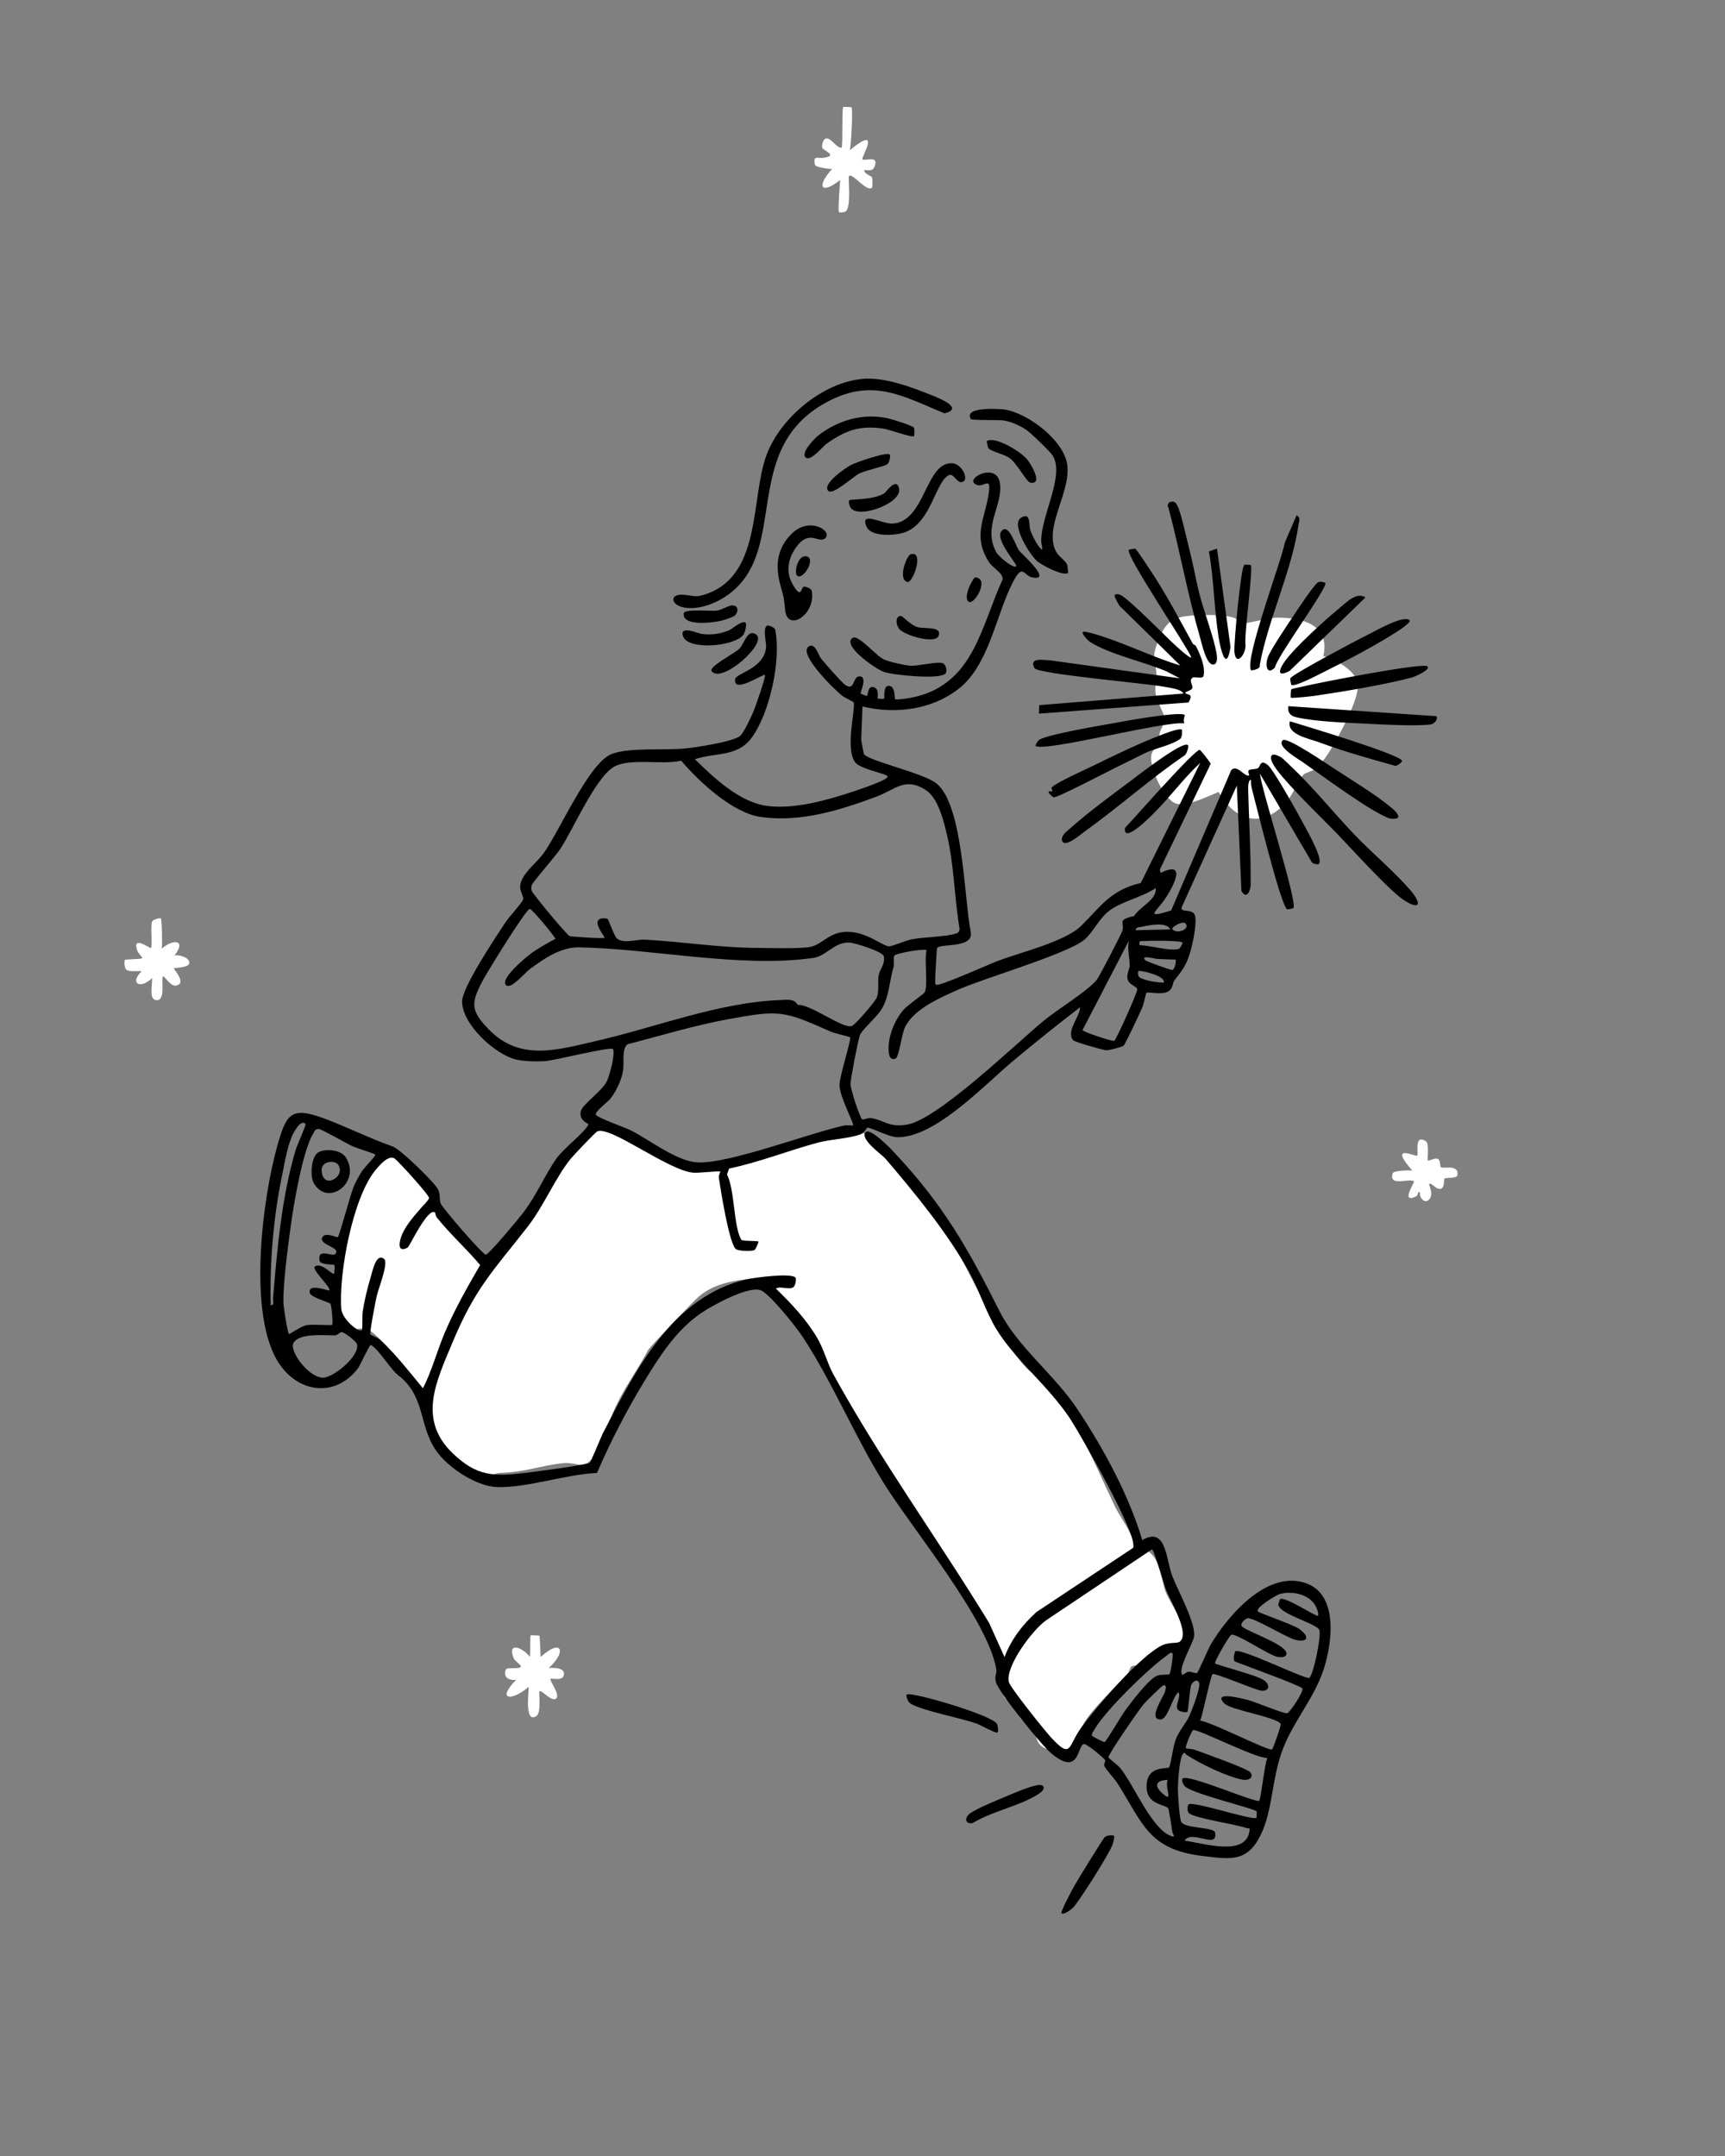 <?xml version="1.0" encoding="UTF-8"?>
<svg id="Layer_1" xmlns="http://www.w3.org/2000/svg" width="800" height="1000" version="1.1" viewBox="0 0 800 1000">
  <rect x="0" y="0" width="800" height="1000" fill="#808080" stroke="none"/>
  <!-- Generator: Adobe Illustrator 29.6.1, SVG Export Plug-In . SVG Version: 2.1.1 Build 9)  -->
  <path d="M531,718.69c-1.74-.8-5.11-1.03-5.3-1.23-.16-.17-.17-3.07-.77-4.55-2.03-4.94-5.71-9.68-8.02-14.51-8.54-17.81-19.43-45.05-33.79-58.91-1.75-1.69-3.77-1.81-5.74-3.65-13.72-12.85-29.15-49.63-39.68-67.28-4.84-8.11-9.86-12.7-15.56-19.35-7.82-9.13-15-19.25-25.02-26.12-5.72,4.38-11.58,3.21-18.19,4.58-15.75,3.26-32.55,9.58-48.3,13.48-15.27,2.13-26.14-9.17-38.84-15.48-4.52-2.25-8.3-3.06-13.32-3.68-24.77,14.03-29.96,45.92-52.81,62.4-.61.02-5.38-3.89-6.16-4.7-10.28-10.64-18.54-23.39-27.07-35.11-3.69-5.06-4.45-11.99-13.65-9.64-3.32.85-10.18,9.72-11.62,12.95-6.81,15.26-8.76,28.72-9.82,44.99-.55,8.43-4.56,9.93,1.43,19.73,4.04,6.61,7.6,2.41,11.56,3.96,6.85,2.68,25.6,27.87,27.01,35.28.5,2.61-.87,3.65.44,7.62,2.43,7.36,18.64,21.5,25.71,24.24,3.83,1.49,5.34-.45,8.74-.57,12.34-.44,18.24-3.4,29.03-4.5,6.22-.64,9.56,3.65,14.49-3.58.92-1.35,5.26-10.23,5.65-11.61,4.27-15.06,11.86-23.67,19.22-37.33.81-1.5,21.1-22.77,23.47-24.77,9.3-7.87,21.79-7.92,33.33-9.06-3.16,5.44,6.19,10.55,9.52,14.35,16.28,18.56,23.18,47.02,36.37,67.88,7.17,11.34,16.98,22.31,24.66,34.08,6.42,9.83,12.81,20.26,18.03,30.44,4.19,8.18,17.9,28.44,19.28,35.84.61,3.25-1.94,7.94.58,12.34.82,1.43,3.13,2.2,4.13,3.5,1.59,2.06,2.31,5.5,4.28,7.41,1.39,1.35,4.62,2.25,5.15,2.98,1.34,1.84.09,6.61,4.39,9.35,2.37,1.51,3.26.16,4.76.58,1.49.42,1.8,2.36,4.02,1.96,6.77-1.22,7.39-9.66,10.42-14.36,4.59-7.12,14.1-15.82,19.96-22.41.81-.91.97-2.81,1.82-3.33,1.17-.71,4.84-.17,6.31-1.73,1.12-1.18.33-2.8.78-3.32.29-.34,2.52-.18,3.57-.76.97-.54,1.66-2.55,3.63-3.34,2.62-1.04,6.49-.16,8.27-2.45,4.69-6.05-4.57-17.05-6.8-23.03-2.29-6.12-2.25-16.21-9.55-19.58ZM629.74,317.57c-.3-6.22-10.61-11.99-16.02-13.27,3.34-14.56-9.89-17.99-21.64-17.81-4.33.07-13.59,2.88-16.23,2.59-1.63-.18-2.05-1.95-3.4-2.45-4.83-1.78-15.45-1.53-20.76-1.03-9.18.86-11.76,4.16-15.01,12.78-2.87,7.61-.52,8.58-.32,14.89.12,3.67-1.19,5.26-.16,9.79.62,2.72,4.07,8.83,4.15,10.71.05,1.25-1.9,4.09-2.42,5.87-.52,1.77-.05,3.83-.62,5.52-.74,2.19-3.49,2.2-3.46,6.66.03,5.44,6.57,20.9,12.77,21.11,6.39.22,12.76-3.33,18.54-5.59,7.96,14.15,21.16,17.22,32.13,3.76,2.18-2.67,5.91-10.62,7.32-11.91.91-.82,3.72-1.34,5.38-2.52,3.94-2.83,8.76-11.65,11.17-16.11,3.01-5.58,8.87-17,8.58-22.99Z" fill="#fff"/>
  <path d="M74.56,426.01c.64.63.68,12.29.5,13.98,5.22-4.66,11.63-4.11,5.83,3.2,2.15-.59,7.55,1.08,6.84,3.72-.56,1.98-6.69,1.93-7.07,2.22-.38.29,6.11,6.79,1.15,8-2.82.68-5.7-4.96-6.27-4.25-.96,1.18,1.69,12.82-3.87,10.78-2.45-.88-.92-7.75-1.13-10-5.55,5.37-10.6,2.45-4.86-3.16-1.93-.32-5.48.4-7.02-.69-1.06-.77-1.11-4.17-.74-4.58.32-.29,7.54-.38,7.98-.73.38-.29-1.79-2.44-2.12-3.3-3.03-8.01,5.93-1.05,6.25-1.46.7-.95-.23-9.97.47-12.25.28-.96,3.71-1.86,4.07-1.54v.06ZM250.11,758.56c.35.38.46,8.52.65,9.98,9.63-8.86,12.31-2.63,3.75,5.12,2.25-.16,8.27-.29,6.84,3.72-.82,2.28-5.62.94-6,1.29-.81.64,4.58,7.28,2.63,9.09-2.14,1.92-6.88-4.27-7.83-3.28-.38.41,1.02,9.94-1.41,11.48-5.48,3.55-3.55-10.46-3.55-13.62-7.36,6.58-15.44,6.69-5.83-3.2-3.11.43-6.03-1.02-4.86-4.62.55-1.62,7.1.09,7.05-1.73.02-.55-2.82-2.48-3.32-3.65-3.16-7.89,4.2-5,7.5-.68.37-1.62,0-9.59.38-9.94.13-.12,3.83.03,3.94.15l.07-.12ZM390.89,49.59s3.82.03,4,.15c.7.76-.12,17.3-.76,19.89,15.11-12.35,5.15,3.54,5.79,4.23,1.11,1.08,7.24-1.97,5.91,2.72-.84,3.06-2.64,2.33-5.07,2.29,0,1.82,3.3,2.68,3.64,3.36.39.8.19,4.62.06,4.8-2.46,2.34-9.14-7.03-10.72-5.39-.57.59,1.27,14.5-1.6,16.45-.75.52-2.81.56-3.05.31-.53-.57.37-12.8.57-14.92-9.01,7.06-11.17,3.03-3.75-5.12-1.4.07-7.68-.78-7.94-1.88-1.1-4.66,1.33-2.93,3.71-3.26,7.63-.98-.17-3.47-.37-4.69-.25-1.29.4-4.05,1.74-4.3,2.51-.39,4.69,4.43,7.3,4.29.59-2.65.03-18.28.73-18.92h-.18ZM661.35,529.38c1.54.97.52,8.52.81,8.84.35.44,3.14-1.16,4.4-.8,1.74.55,1.14,3.44,1.61,3.89,1.11,1.07,8.5-1.62,7.75,3.82-.24,1.51-5.44,1.01-5.95,1.47-.5.47.14,4.38-1.82,4.79-2.27.52-4.13-3.07-5.38-2.21-.31.23,2.6,5.08-.29,7.46-1.94,1.62-4.33-1.14-3.93-3.61-1.5-.42-.53,1.25-1.83,1.87-7.49,3.66-.54-6.58-.95-6.96-2.12-1.66-11.95,2.76-9.87-3.78.41-1.2,7.53-1.47,9.09-1.23-11.58-13.07,1.7-6.25,2.27-6.9.76-.82-1.67-10.39,4.08-6.65Z" fill="#fff"/>
  <path d="M434.06,456.74c1.05,1.13,25.27-9.78,28.66-11.05,10.54-3.97,31.25-8.94,38.69-16.25,9.02-8.88,13.51-16.6,27.66-19.89l27.58-55.72c-7.68,7.05-13.9,15.74-21.29,23.11-1.45,1.46-14.6,14.92-13.63,7.07,4.05-4.16,32.18-36.35,34.66-36.2.42.02,4.82,5.71,5.1,6.45l-23.62,49.13.43,1.47c12.56-6.2,5.69,6.72,1.83,12.34-3.86,5.62-9.64,9.1,3.02,5.1l27.81-65c2.67-3.18,6.37,3.4,8.41,2.33.12-.06-1.02-1.98-.03-2.49,1.11-.56,2.8-.14,4.1-.88,1.18-.68.9-4.46,4.61-1.34,2.76,2.35,14.64,23.64,17.07,28.34,1.47,2.79,8.7,15.39,6.49,17.49-.32.29-3.04.06-3.42-1.16l-23.88-40.75c.74,7.56,17.62,59.94,15.52,62.35-.13.12-2.58.81-2.99.49-3.06-2.42-14.08-47.66-16.1-55.2-.42-1.59-.67-3.18-.54-4.82-1.77.24-1.29,5.11-1.28,6.45.36,14.28,1.27,28.77,1.08,43.03-.61,3.32-2.16,5.63-4.27,2.14l-2.13-48.9-25.54,56.34c-.89,2.58,3.73.93,5.6,2.89,1.87,1.95-.08,11.59-.81,14.72-1.88,7.88-3.5,10.55-8.16,16.32-1.02,1.3-.57,3.68-2.75,5.12-2.99,1.95-9.41.06-10.29.76-.25.23-1.24,5.36-1.9,6.79-1,2.33-7.88,17-8.63,17.64-.75.7-6.89,2.23-8.04,2.18-1.52-.06-14.61-3.84-15.31-4.59-3.67-3.97,3.22-11.23,3.14-15.36-10.63,8.15-21.16,16.62-31.38,25.15-12.74,10.68-36.29,35.77-53.63,35.1-4-.15-12.15-4.6-13.61-4.41-.67.1-1,2.27-3.09,3.04-4.87,1.94-14,2.38-19.52,3.81-13.93,3.72-27.37,9.15-41.57,12.13l-.95,2.7c3.72,7.55,2.91,23.79,6.61,30.31.4.74,7.51.41,7.98.85.18.13-1.29,3.65-1.85,3.94-1.6.67-6.88.46-8.43-.32-3.21-1.7-7.31-27.91-8.08-33.16-.19-1.28.78-2.88.66-2.95-.53-.38-9.99.77-12.53.55-11.68-1.05-38.21-21.74-44.5-19.19-.8.33-11.05,11.11-12.33,12.7-7.07,8.72-12.5,21.87-19.84,31.36-16.16,20.75-24.47,28.51-35.17,54.27-7.36,17.75-16.11,35.27.29,51.02,11.01,10.62,18.96,10.81,33.35,9.11,4.33-.5,28.01-3.66,30.05-4.62.68-.34,5.25-11.94,6.37-14.09,14.95-28.94,31.99-63.14,66.54-71.1,3.43-.78,20.83-3.15,22.68-.77.4.56-.02,3.76-1.08,4.45-2.06,1.32-5.86-.71-8.04.6,7.08,6.89,13.97,14.14,19.05,22.71,3.2,5.34,4.82,12.03,7.55,16.99,22.14,40.2,48.44,76.36,72.27,115.35l7.16,15.88c2.98-8.08,8.41-15.1,14.76-20.87l44.86-29.79c2.97-4.68-24.4-52.49-29.04-59.65-10.21-15.57-25.66-27.46-34.46-41.94-4.74-7.83-7.76-17.6-12.36-25.98-9.87-18.17-25.59-37.29-39.07-53.05-1.51-1.76-12.28-9.21-9-12.25,2.08-1.92,10.9,7.04,12.65,8.93,23.11,24.51,34.54,44.68,49.37,74.21,8.35,16.59,25.53,29.34,36.43,45.9,12.05,18.25,23.45,39.27,29.75,60.22,11.12-6.56,10.96,8.8,13.82,16.44,2.53,6.72,11.4,22.66,10.14,28.56-.67,3.25-7.48,14.59-5.47,17.46.23.37,1.99-1.26,2.91-1.41,1.34-.13,3.36.98,3.99.58.62-.4,5.3-11.46,6.4-13.3,8.3-13.89,26.98-35.4,45.03-27.97,14.23,5.89,11.13,27.99,7.22,39.81-4.59,13.67-14.16,24.05-19.1,37.4-4.94,13.35-4.46,27.7-9.93,38.97-6.27,13-14.04,11.55-27.28,9.94-24.96-3.02-27.47-15.2-39.27-33.69-1.32-2.05-5.46-6.59-6.01-7.94-.44-1.11.57-2.29.35-2.72-.51-1.05-8.63-7.74-9.85-7.54-3.24.6-1.87,15.41-15.16,4.34-4.53-3.76-24.13-28.01-25.64-32.92-.87-2.77.47-4.23.17-6-3.91-23.1-38.57-64.63-51.96-86.03-13.39-21.4-24.05-47.31-38-68.43-2.81-4.3-15.26-19.96-19.4-21.45-5.63-2.1-22.43,7.09-27.55,10.6-11.41,7.82-18.84,19.38-25.96,31-8.42,13.76-15.97,28.41-22.36,43.16-14.6.66-31.47,6.75-45.79,6.56-9.47-.06-21.91-8.19-27.65-15.39-9.33-11.65-5.65-25.29-17.58-35.59-4.33-2.66-10.01-13.01-13.88-14.98-.54-.26-4.86,9.47-6.07,11.06-10.47,13.44-27.33,11.22-36.46-2.43-14.7-22.06-7.83-76.14-.8-101.01,4.07-14.36,6.11-18.35,21.14-12.85,10.72,3.93,20.72,9.05,32.34,13.2,3.65,1.29,19.28,16.53,21.04,19.87,1.18,2.35.5,4.27,1.21,6.54.54,1.72,19.37,23.7,20.95,23.76,1.33.05,15.47-16.95,17.38-19.49,6.27-8.26,9.82-17.11,15.29-24.98,3.34-4.85,13.22-12.12,14.94-15.94.13-.36-4.43-1.63-3.6-5.91.68-3.43,9.58-9.17,12.07-13.99,1.31-2.56,4.22-13.56,2.82-15.07-1.11-1.2-26.92,5.34-31.73,5.64-4.02.21-9.48.12-13.33-.81-9.62-2.37-24.93-16.38-24.83-26.94,0-6.44,15.59-29.82,19.98-36.45,1.94-2.96,7.25-8.47,8.31-10.73.46-.89-1.26-3.57-1.37-5.52-.26-5.9,7.54-11.25,11-16.15,7.32-10.29,20.97-41.82,31.39-45.85,8.32-3.2,24.29-1.62,34.1-2.58,4.94-.48,22.59-3.14,25.67-5.94,1.57-1.46,5.21-9.09,6.15-11.48.74-1.85,5.84-16.11,5.19-16.68-.76-.7-14.8,9.09-13.8,1.9.41-2.72,14.09-4.92,14.37-15.36.06-1.58-1.83-9.3.85-9.5.61-.04,3.12.97,3.33,1.89,2.93,13.83-2.46,38.77-10.91,50.22-6.6,8.98-16.59,6.71-26.31,9.92,8.72,8.59,20.85,20.05,33.54,21.69,12.69,1.64,28.1-2.75,39.84-6.67,1.54-.55,17.03-5.54,15.94-7.1-.98-1.43-12.81-3.28-15.11-6.65-4.66-6.74.61-25.48-.64-27.71-.17-.25-4.11-2.1-5.41-3.12-3.42-2.68-20.57-19.43-15.34-22.75,2.99-1.89,4.51,4.24,5.73,5.68,1.68,2.07,9.94,11.55,11.49,12.4,4.51,2.6,2.91-4.62,6.66-4.18,3.38.37-.11,7.65.18,7.96.12.13,2.81,1.2,2.93,1.14.62-.46.21-5.52,3.67-3.87,2.08,1.05,1.09,4.78,1.32,5.03.12.13,2.85.23,2.97.11.25-.23-.45-5.6,1.75-5.95,3.6-.53,3,5.82,3.29,6.08.64.69,8.41-.71,9.94-1.14,26.67-6.69,30.04-32.73,39.97-54.33.24-3.15-4.42-4.97-6.48-8.26-7.44-11.88-1.86-19.62-.09-30.85,1.51-9.29-1.68-3.65-5.05-4.63-7.56-2.29,8.75-11.32,10.36-1,1.61,10.32-8.24,20.27-1.6,32.24,1.02,1.86,7.73,7.52,9.16,6.42.88-.69-9.91-12.22-6.91-16.23,3.32-4.31,6.49,6.38,8.16,8.81.98,1.43,16.02,14.52,6.2,12.56-4.16-.83-4.34-7.09-9.28,2.8-7.62,15.13-10.93,38.02-24.82,48.84-12.58,9.84-29.36,11.87-44.64,8.25l-.59,15.4c-.01.3,1.1,6.17,1.21,6.54,1.4,3.15,27.89,8.9,33.78,13.8,12.36,10.25,12.71,53.37,15.82,68.92,1.39,8.07-15.61,4.81-15.72,7.72-.09,2.43-1.15,15.8-.63,16.43l.17.19ZM281.74,426.12c.41.26,3.1,7.89,4.21,9.03,2.87,2.78,9.58.49,12.97.68,17.57.92,34.59,3.76,52.68,3.84,6.19.05,18.26.4,23.63-.37,6.04-.86,8.89-6.95,17.4-7.11,9.23-.13,16.45,6.52,19.66,6.76,1.33.05,7.76-2.74,10.39-3.24,6.06-1.16,15.28-1.11,20.56-2.67,1.29-.38,1.68-.97,1.79-2.24-2.48-14.43-2.46-29.18-5.86-43.58-1.46-6.31-4.08-17.04-9.71-20.71-9.78-6.33-14.14-.3-23.01,3-17,6.33-35.19,12.01-53.61,9.42-13.05-1.83-28.7-16.4-36.95-26.13-8.34,2.17-24.29-1.48-31.45,3.04-8.52,5.38-18.46,28.5-24.52,37.8-2.19,3.32-12.8,15.42-13.28,16.86-.28.96-.3,1.57-.1,2.55.37,1.47,16.39,20.67,17.65,21.14.78.27,15.56,1.26,16.18.8.5-.29-6.73-8.27-1.11-9.03.67-.1,1.82-.11,2.36.27l.13-.12ZM428.96,460.06c1.45-4.44-.36-14.28.74-19.4-2.1-.75-14.27,1.64-14.91,2.52-.65,1.01.04,3.71-.38,5.27-2.03,7.03-1.99,13.83-5.68,19.82-2.14,3.5-9.17,9.49-9.99,12-.89,2.64-4.15,19.51-4.32,22.36-.09,2.43,4.37,15.77,5.44,16.6.35.26,2.77-.87,4.21-.63,6.27,1.03,7.97,4.43,16.64,3.01,14.24-2.43,50.13-37.24,63.04-47.92,6.77-5.63,19.45-13.16,24.71-18.97,1.14-1.23,11.76-21.77,12.12-23.22.94-3.79-2.67-4.84,5.35-6.6,2.66-4.39,10.8-7.66,10.03-12.97-6.42,4.37-15.65,5.96-21.78,10.7-4.44,3.47-7.17,9.56-11,13-7.48,6.64-46.41,17.9-58.89,23.43-8.34,3.75-20.07,8.7-24.46,17.1-1.71,3.33-2.85,14.22-4.52,14.82-2.65,1.05-3.09-1.76-3.2-3.71-.36-6.45,2.79-14.28,7.04-19.04,1.71-1.94,9.58-7.47,9.78-8.07v-.12ZM549.79,428.32c-1.4-1.45-6.93,1.92-6.05,2.74,2.46,2.46,8.39-.35,6.05-2.74ZM542.7,431.03c-1.8-3.65-9.82-1.89-13.13-1.17-1.04.2-2.98.19-2.85,1.59l15.92-.36.06-.06ZM234.83,457.05c-3.48-2.62,8.68-12.72,11.06-14.51,3.69-2.77,7.66-4.93,11.69-7.08-1.07-2.17-11-14.08-11.92-13.88-1.96.41-19.83,29.48-21.86,33.35-5.31,10.12-5.74,13.62,2.67,22.33,14.66,15.2,31.87,9.72,50.06,5.56,27.32-6.24,56.85-17.92,85.13-18.96,3.1-.12,6.83-.77,8.17,2.2,6.15-.37,20.41,10.86,25.06,9.89,1.65-.36,11.13-11.6,11.74-13.27,1.22-3.35.27-7.03.89-10.41.47-2.78,3.11-5.04,2.34-8.78-.47-2.08-13.48-6.29-16.21-6.33-6.98-.03-10.44,6.28-16.49,7.14-33.82,4.84-74.82-4.39-109.17-4.91-8.57.22-15.69,5.29-22.31,10.13-2.06,1.5-8.49,9.27-10.79,7.54h-.06ZM548.42,437.2c-1.17-1.14-16.3-.87-18.43-.71-1.83.17-1.56-.36-1.53,1.94,5.16-.04,13.37,2.82,18.21,1.73.61-.16,1.93-2.84,1.81-2.97h-.06ZM516.74,482.8c1.06-.75,10.89-22.72,10.7-24-.13-1.4-4.24-1.92-4.6-5.15-.28-2.26,1.07-4.15,1.08-5.91-.04-3.58-1.23-7.58-.35-11.49l-21.51,41.5c-.03.79,14,5.46,14.68,5v.06ZM545.14,445.09s-7.04-.21-8.49-.33c-1.33-.05-8-2.07-5.43.7.47.5,11.67,4.46,12.28,4.42,1.4,0,2.17-4.35,1.64-4.86v.06ZM539.75,455.81c.98-3.36-11.25-5.9-11.75-5.43-.25.23-.46,2.41.55,3,2.31,1.42,8.35,2.44,11.2,2.37v.06ZM394.33,481.14c-.35-.32-7.1-1.79-9.07-2.65-22.09-9.83-23.66-10.14-48.06-5.67-15.47,2.87-30.77,7.56-45.98,11.47-3.04,1.71-1.66,8.56-2.23,12.12-.72,4.47-3.16,9.72-5.97,13.25-1.21,1.53-6.96,5.74-6.72,7.27.25,1.35,13.31,5.91,16,7.23,8.82,4.41,21.72,14.68,31.42,14.99,14.67.56,50.54-13.24,67.63-17.08,1.22-.26,4.07.03,4.25-.08.75-.64-6.29-13.3-6.27-18.7-.02-4.19,5.68-21.4,4.86-22.16h.12ZM141.65,521.25c-2.34-2.4-5.83,4.7-6.37,6.07-2.14,5.02-3.18,11.66-4.3,17.08-4.15,19.64-5.94,40.94-5.43,60.94,1.75.31,1-2.21,1.1-3.42,1.9-22.64,3.98-46.72,10.46-68.52.62-2.04,5-11.71,4.59-12.15h-.06ZM174.02,535.48c-.35-.44-8.69-2.94-10.78-3.94-2.8-1.32-13.79-7.69-15.36-7.88-1.57-.18-1.98.96-2.63,2.09-4.86,8.01-9.02,32.69-10.38,42.65-1.35,9.97-3.56,26.22-3.43,35.75.04,2.01,1.89,13.98,2.54,14.55.35.32,5.29-3.5,8.23-4.06,2.94-.55,11.41.26,11.85-.15s-.26-9.18-.84-9.81c-.46-.62-9.18-2.96-9.58-5.04-.91-4.71,8.65-.82,9.03-1.11,1.26-1.23-8.72-9.99-6.55-11.18,3.47-1.87,7.91,4.31,8.86,3.31.13-.12.27-3.82.15-3.94-.23-.25-6.56,0-6.91-1.9-1.22-6.3,5.78-1.84,7.1-3.07,3.53-3.27-8.39-4.33-5.64-8.17,1.48-2.07,6.66.5,6.97.27.94-.87,5.88-20.42,7.73-24.29.93-2.03,2.36-4.58,3.59-6.48.78-1.25,6.34-7.04,6.11-7.42l-.05-.18ZM196.62,558.87c.64-.76,2.22-2.46,2.37-3.19.23-1.21-14.8-17.75-16.11-18.41-2.92-1.51-6.74,3.08-8.58,5.26-10.69,12.64-17.27,48.28-16.02,64.6.37,4.63,8.19,11.3,9.58,9.78.32-.35.08-6.74.32-8.43.73-4.89,2.18-10.97,3.64-15.77.83-2.58,2.46-11.81,6.29-8.81,2.24,1.73-2.59,13.68-3.39,17.17-.52,2.41-3.45,17.17-2.93,17.92.17.25,3.29,1.28,4.81,2.73,6.92,6.34,13.52,14.91,19.55,22.18,4.2-8.16,6.62-17.6,10.29-26.2,4.6-10.69,10.4-20.91,16.24-30.95-6.45-7.66-13.73-14.13-19.99-21.9-.75-.94-.82-2.4-.94-2.46-3.36-2.56-11.78,15.76-12.71,16.27-5.21,2.84-3.82-3.3-2.49-6.29,2.19-4.96,6.62-9.64,9.99-13.52h.06ZM158.41,617.89c-.73-.03-1.88,1.45-3.09,1.46-4.68.12-15.92-1.22-19.07,3.28-2.7,3.84,7.6,17.17,14.13,16.33,5-.66,16.48-10.12,15.17-15.51-.37-1.41-5.98-5.63-7.13-5.62v.06ZM537.35,763.99c4.54-2.8,7.95-1.46,9.69-2.48,5.28-3.14-4.48-19.42-6.24-24.04-1-2.53-5.6-18.73-6.56-18.83l-49.11,32.91c-6.24,4.38-18.78,21.14-17.3,28.48.57,2.63,16.33,22.18,19.25,25.45,10.08,11.01,8.02,4.5,14.37-4.19,7.5-10.28,25.48-30.96,35.98-37.36l-.06.06ZM611.19,749.46c.51-.59-.26-2.8-.65-3.73-2.62-6.17-10.99-8.01-16.94-6.42-1.6.42-11.6,6.42-10.21,8.11.64.81,15.62,5.82,18.88,7.95,4.85,3.22,4.96,6.75-1.48,5.23-4.03-.94-20.22-10.98-22.45-9.97-.99.45-3.74,2.59-2.15,3.92,2.82,2.48,21.47,8.6,20.4,12.74-.37,1.62-2.85,1.47-4.3,1.17-4.09-.88-19.36-11.31-21.29-10.17-1.12.62-8.02,12.69-7.49,13.19.82.88,18.62,5.27,22.35,7.66,3.73,2.39,2.64,5.57-1.16,5-2.96-.48-21.47-8.41-22.35-7.66-.88.69-4.55,18.77-5.75,21.64,4.78.3,31.82,14.27,33.31,13.3.5-.34,4.38-11.31,4.04-11.87-2.06-3.18-23.13-6.35-26.11-9.44-5.84-5.99,8.22-2.3,11.05-1.58,3.31.86,16.63,6.47,18.04,6.1,1.41-.37,7.86-10.26,7.06-11.51-.92-1.37-27.09-10.81-30.8-12.29-1.82-.13-.61-4.58-.3-4.87,2.2-1.92,32.83,13.28,34.32,12.25,1.87-1.26,5.59-19.03,4.67-22.1-.91-3.07-18.42-7.26-19.04-11.84,0-.12.7-2.4.76-2.52,2.19-1.62,17.04,8.43,17.62,7.66l-.06.06ZM543.74,766.85c-.75-.94-2.4.94-3.03,1.34-8.3,5.88-28.17,25.33-32.99,33.77-.46.83-1.79,2.36-1.22,3.17.17.25,5.41,3.12,5.84,2.84.94-.63,7.76-12.27,9.49-14.63,2.88-3.84,10.82-14.58,14.83-16.13,1.85-.66,5.18-.35,5.61-.63.69-.52,1.99-9.21,1.47-9.78v.06ZM551.22,796.65c1.38-2.86,5.43-13.27,4.92-15.84-.51-2.57-3.25-.79-3.8,1.01s-1.24,11.79-1.68,12.2c-.38.35-3.76-.02-4.51-1.14-1.32-1.93,1.74-5.88.37-8-2.81,2.02-4.86,12.81-8.44,12.67-5.88-.23,1.68-10.62,2.27-13.15.22-.9.9-2.76-.68-2.76-.61-.02-8.12,7.46-9.2,8.7-2.22,2.59-16.3,23-16.43,24.75-.01.36,4.3,3.44,5.69,5.2,6.31,8.01,14.41,27.94,23.27,31.25,2.51.95.88-.88.73-1.67-.35-1.96-1.59-10.69-1.94-11.13-1.62-2.01-10.57-1.5-10.03-10.89.54-9.39,9.93-7.09,10.45-8.16.85-1.61,1.75-9.16,2.91-12.46,1.37-4.02,4.74-7.89,6.05-10.51l.06-.06ZM587.72,815.35c-5.06.47-32.98-13.96-34.42-12.86-.81.58-3.82,7.87-3.3,8.43.12.13,2.78.23,3.98.64,3.83,1.36,24.74,8.84,25.89,10.47,1.85,2.56-1.06,3.91-3.53,3.45-7.23-1.37-19.69-7.37-25.97-11.5-.71-.45-1.02-1.86-2-.08-1.44,2.62-2.04,12.07-2.11,15.4-.04,2.55.73,14.36,1.58,15.79,1.82,3.1,15.15,2.28,15.66,4.85,1.57,8.14-11.11-1.64-14.11,3.83,7.92.85,28.18,7.7,30.04-4.31.33-2.17-.26-1.16-1.4-1.57-5.39-1.91-23.51-4.42-26.58-6.85-.94-.7-.78-3.31-.33-4.02,1.36-2.13,30.01,7.59,31.58,6.13.13-.12.17-2.85.11-2.97-1.1-1.44-30.41-8.27-33.43-11.79-.81-1-1.53-2.91-.9-3.49,2.52-2.27,34.05,11.51,35.49,10.35.75-.64,2.53-16.97,3.73-19.77v-.12ZM541.49,825.54c-5.53.21-6.42,2.79-2.25,6.41,5.11,4.39.94-2.21,2.25-6.41ZM553.13,298.57c.17.31,1.19.53,1.53,1.15,1.92,3.78,4.37,9.4,3.54,13.68-.37,1.75-4.14.27-5.07.9-2,1.38.24,3.35-.19,4.91-.41,1.26-4.19,1.66-3.01,2.44,1.01.71,3.7.02,1.24,4.18l-69.36,5.17.15-3.94,66.94-5.39c-1.37-2.24-6.82-2.69-9.47-3.22-7.9-1.46-58.25-5.88-59.66-8.54-2.72-5.02,4.03-3.85,7.48-3.6l59.92,8.31-6.31-3.28c-10.51-4.47-25.69-7.66-35.19-13.49-.89-.52-5.16-4.87-2.97-4.85,1.52,0,5.72,1.25,7.4,1.8,12.6,4,24.63,10.05,37.3,13.88l-28.38-27.87c-1.35-2.78-4.02-6.04.19-5.03,3.13.73,21.24,19.27,25.11,22.82,1,.95,7.44,6.96,8.2,6.33-2.16-5.43-30.95-47.82-28.99-49.93.13-.12,2.57-.63,3.05-.43.71.39,8.05,11.66,9.26,13.53,6.18,9.77,11.79,20.31,17.35,30.48h-.06ZM399.78,175.75c10.42-1,22.93,3.79,32.62,7.69,3.89,1.54,14.65,5.97,5.63,8.29-19.01-7.89-32.78-16.19-53.02-6.04-42.66,21.44-18.3,68.76-47.11,90-5,3.69-11.85,6.53-18.16,6.35-8.74-.15-10-6.82-2.8-6.18,5.57.46,5.52,1.61,11.75-.76,24.59-9.56,19.44-44.55,26.87-64.24,6.42-17.06,25.81-33.32,44.21-35.1ZM495.24,265.81c-2.6,1.36-11.89-3.55-14.24-5.52-3.35-2.8-12.28-17.11-7.55-20.09,4.73-2.98,3.58,3.23,4.39,5.76.66,1.91,2.46,5.5,3.67,7.12,3.11,4.37,1.36-.55,1.36-2.13-.03-11.9,10.94-30.3,5.4-39.56-1.03-1.74-10.63-11.03-12.64-12.26-2.96-1.87-6.67-3.53-10.1-4.09-2.66-.41-14.88.04-15.28-.71-3.6-5.84,13.3-4.71,15.59-4.38,10.93,1.63,27.74,14.42,29.13,25.77,1.63,12.94-11.19,29.08-5.13,40.24,1.25,2.29,4.16,3.92,5.06,5.9.11.19.58,3.85.4,3.9l-.06.06ZM598.03,354.82c10.38,9.57,20.52,22.34,30.5,32.68,8,8.32,18,16.66,25.5,25.33,5.81,6.72,4.25,9.57-3.38,4.36-6.8-4.69-23.35-23-30.06-29.99-7.06-7.37-25.11-24.58-29.68-31.98-2.8-4.48-1.62-6.8,3.25-3.94.65.39,3.05,2.73,3.93,3.55h-.06ZM372.59,272.16c.62-.4,3.61.81,3.82,1.73,2.31,10.96-11.19,19.55-12.26,9.25-.62-6.1-.62-5.97-2.17-11.5-2.51-9.08-1.83-17.31,5.36-24.26,8.2-7.88,18.74-1.1,15.46,2.17-2.97,2.98-7.24-4.35-13.45,4.1-3.91,5.31-5.12,11.64-1.64,17.55,3.93,6.71,3.64,1.78,4.94.98h-.06ZM550.96,345.67c.47.5-.57,3.86-1.45,4.62-16.08,10.92-30.68,24.08-46.41,35.32-1.62,1.15-9.73,8.31-10.6,4.09-.46-2.32,2.66-4.45,4.17-5.79,8.05-7.16,18.48-14.84,27.23-21.36,2.94-2.2,24.85-19.33,27-16.94l.06.06ZM542.84,232.78c1.83-.36,2.42.27,3.21,1.76,1.7,3.16,4.42,16.14,5.64,20.68,1.69,6.5,2.83,13.28,4.46,19.84,2.05,8.34,7.14,21.28,8.18,28.97.19,1.4.15,3.89-1.5,4.19-3.36.54-5.51-9.93-6.26-12.45-5.74-19.83-9.38-40.37-14.69-60.31-.81-1,.1-2.55.95-2.7ZM666.06,332.11c1.05,1.07-.44,3.57-2.64,3.91-6.35.85-21.74.08-28.77-.31-9.7-.49-24.86-.95-33.82-3.12-2.59-.65-3.79-2.39-3.33-5.05l68.56,4.63v-.06ZM548.19,338.58s.18,3.23-.76,4.04c-3.32,2.73-11.71,4.53-15.73,6.38-3.71,1.74-7.99,4-12.01,5.91-4.02,1.91-29.3,15.21-30.99,14.9-.6-.08-2.24-1.85-2.4-2.28-.27-.92,1.28-.19,1.72-.6.32-.35-.92-1.25-.11-1.89,3.26-2.67,14.25-7.53,18.77-9.72,9.59-4.73,21.9-10.7,31.76-14.39,1.6-.61,8.75-3.49,9.75-2.42v.06ZM580.16,310.9c-3-5.58,14.01-50.16,15.69-59.21l5.47-12.72c2.01,1.41,1.19,2.29.94,4.04-3.01,21.56-14.07,43.91-18.06,65.55.6,1.85-3.92,2.52-4.1,2.33h.06ZM549.49,331.65s-1.02,2.87-.15,3.88c-9.3-1.27-65.25,13.53-69.13,10.41-.12-.13,1.07-2.51,1.87-2.9,4.96-2.6,26.34-6.16,33.19-7.41,4.89-.9,31.98-5.94,34.22-3.97ZM447.03,223.1c-2.77,2.44-4.53-3.82-6.88-2.75-6.36,2.85-8.13,22.03-20.51,26.54-4.25,1.54-15.57,2.32-17.75-2.56-3.35-7.66,7.21-1.24,12.02-1.48,15.33-.75,15.27-29.17,27.97-27.95,4.05.4,7.09,6.59,5.15,8.27v-.06ZM648.28,379.27c-.57.65-3.36.6-4.62.07-9.38-3.88-30.1-19.31-39.51-25.86-2.31-1.61-12.23-7.27-9.27-10.13,1.89-1.81,20.7,11.12,23.73,13.05,7.88,5.16,19.92,12.48,26.8,18.33.82.7,3.88,3.31,2.86,4.54ZM661.96,309.06c1.83,1.47-5.89,4.87-7.18,5.19-13,3.39-31.52,6.5-44.96,8.48-1.59.24-10.85,1.22-11.2.85-.12-.13-.05-3.52.27-3.88.19-.24,4.72-1.09,5.88-1.41,6.5-1.57,54.89-11.07,57.19-9.22ZM653.79,287.86c.41.5-2.54,2.82-3.16,3.28-9.61,6.68-26.52,15.5-37.29,20.86-2.1,1.01-13.07,6.85-14.48,5.64-.12-.13-.63-2.57-.43-3.05.99-1.97,33.83-19.23,38.6-21.59,2.97-1.46,14.64-8,16.83-5.12h-.06ZM423.87,198.47c.34.62.16,3.65.04,3.83-.82.82-11.84-3.19-14.32-3.52-11.05-1.52-17.34.79-26.13,6.95-1.94,1.38-7.42,8.34-9.72,6.55-2.77-2.11,4.24-9.25,6.18-10.63,9.13-6.88,20.42-10.09,31.75-7.65,1.99.44,11.65,3.36,12.28,4.48h-.06ZM598.2,334.54c5.34,1.66,52.23,15.66,52.06,18.45-.01.36-2.34,2.52-3.36,2.18-11.71-3.3-23.49-6.55-34.93-10.81-4.79-1.82-15.35-3.56-13.77-9.76v-.06ZM438.51,312.33c-2.18,3.01-24.2.83-28.57-.67-3.78-1.3-19.75-12.35-14.51-15.8,2.62-1.72,10.91,8.43,14.55,10.03,2.57,1.13,9.73,2.74,12.46,2.91,3.4.13,12.35-2.08,14.74-1.2,1.73.67,2.1,3.85,1.33,4.85v-.12ZM633.25,277.11l-35.13,34.05c-6.63,3.51-4.75-1.15-1.81-5.05,4.61-6.14,18.07-18.49,24.28-23.54,3.57-2.9,8.39-8.24,12.66-5.47ZM564.41,254.5l6.27,45.6c-1.99,12.37-4.7.73-5.53-4.52-2.06-12.89-2.19-26.86-4.48-39.82l3.75-1.31v.06ZM614.62,270.39c1.51,1.7-22.44,34.18-23.36,39.24-3.54,3.63-4.59-.66-3.42-4.38.97-3.24,9.02-15.14,11.47-18.81,2.06-3.08,9.74-14.81,11.86-16.3,1-.69,3.28,0,3.51.26h-.06ZM462.66,803.57c-.45.71-8.36-3.66-9.56-4.07-7.31-2.65-25.82-6.09-30.97-9.45-1.01-.65-2.17-3.54-1.6-4.07,1.88-1.57,39.71,9.6,41.8,13.56.51.93.72,3.37.33,3.96v.06ZM516.63,851.48c.41.38-.3,3.08-.64,3.98-1.31,4.02-15.07,25.71-18.12,29.12-.89,1-4.52,3.77-5.57,2.82-.59-.57,5.04-11.16,5.95-12.71,1.69-2.91,13.16-21.84,14.23-22.71,1.07-.87,3.74-.83,4.09-.51h.06ZM580.03,262.08c1.34,1.39-3.19,32.54-2.4,37.25.07,4.56-4.63,9.96-5.15,2.84-.27-4.08,2.95-38.99,4.58-40.2.13-.12,2.85-.01,2.97.11ZM483.64,828.3c1.4,1.51-1.22,3.35-2.46,4.09-8.52,5.32-21.18,7.75-30.08,13.18-3.31.72-4.16-2.35-1.22-4.48,3.31-2.36,12.56-6.14,16.7-7.86,2.71-1.11,15.26-6.82,17.01-4.93h.06ZM412.64,210.85c.41.44-.02,3.58-1.14,4.45-1.44,1.1-9.82,2.72-13.16,4.41-2.73,1.41-12.17,10.16-14.21,7.96-3.03-3.21,8.12-10.74,10.48-11.98,2.48-1.3,16.76-6.28,18.04-4.83ZM345.83,288.99c.52.63-.23,4.3-1.12,5.48-4.15,5.43-25.48,7.22-27.9.75-2.04-5.48,7.16-1.37,8.55-1.19,4.53.6,8.5.02,12.69-1.64,1.42-.55,6.33-5.1,7.84-3.46l-.06.06ZM475.97,212.61c1.92,2.08,8.15,12.4,1.82,11.24-1.63-.31-6.39-9.17-9.52-11.36-2.78-1.93-7.67-2.78-9.79-4.44-.29-.25-.96-3.38-.84-3.49,4.15-2.27,15.36,4.78,18.27,8.05h.06ZM350.55,294.21c5.99,3.75-16.07,23.31-20.51,17.06-1.5-2.06,11.07-8.44,12.91-10.43,2.41-2.58,3.63-9.15,7.6-6.63ZM393.86,232.05c.57-.65,11.35.01,16.34-3.32.75-.52,5.52-7.62,6.76-2.17,1.56,6.74-18.46,14.17-22.33,9.1-.69-.88-1.28-3.02-.77-3.61ZM340.74,285.51c-.76.76-4.69,2.01-5.98,2.32-4.11,1.06-18.51,2.81-17.66-3.35.33-2.23,12.66-.91,15.29-1.24,2.38-.33,5.69-2.58,7.38-2.45,2.85.11,2.74,3.08.97,4.77v-.06ZM416.84,291.4c-1.68-2.19-1.33-6.37,1.37-5.6.42.14,4.1,3.98,7.09,5.01,3.24,1.1,11.68-.65,9.98,4.15-1.36,3.89-15.85-.06-18.51-3.5l.06-.06ZM422.35,257.06c6.45-1.82,1.06,13.52-1.53,12.88-4.63-1.21-.32-12.34,1.53-12.88ZM449.02,278.91c-1.87-1.89.66-7.63,2.01-9.58.77-1.18.75-2.1,2.78-1.11,4.18,1.92-2.38,13.08-4.78,10.69ZM369.63,266.95c-1.41-1.33.33-10.25,4.77-8.8,3.9,1.24-2.07,11.27-4.77,8.8ZM147.39,534.64c3.05-2.01,10.75-1.59,13.09,2.32,7.02,11.62-8.47,22.99-14.91,11.88-2-3.42-1.11-12.25,1.82-14.2ZM156.66,540.03c-1.56-2-7.65-1.51-7.51,2.75.36,9.61,11.79,2.82,7.51-2.75Z"/>
</svg>
